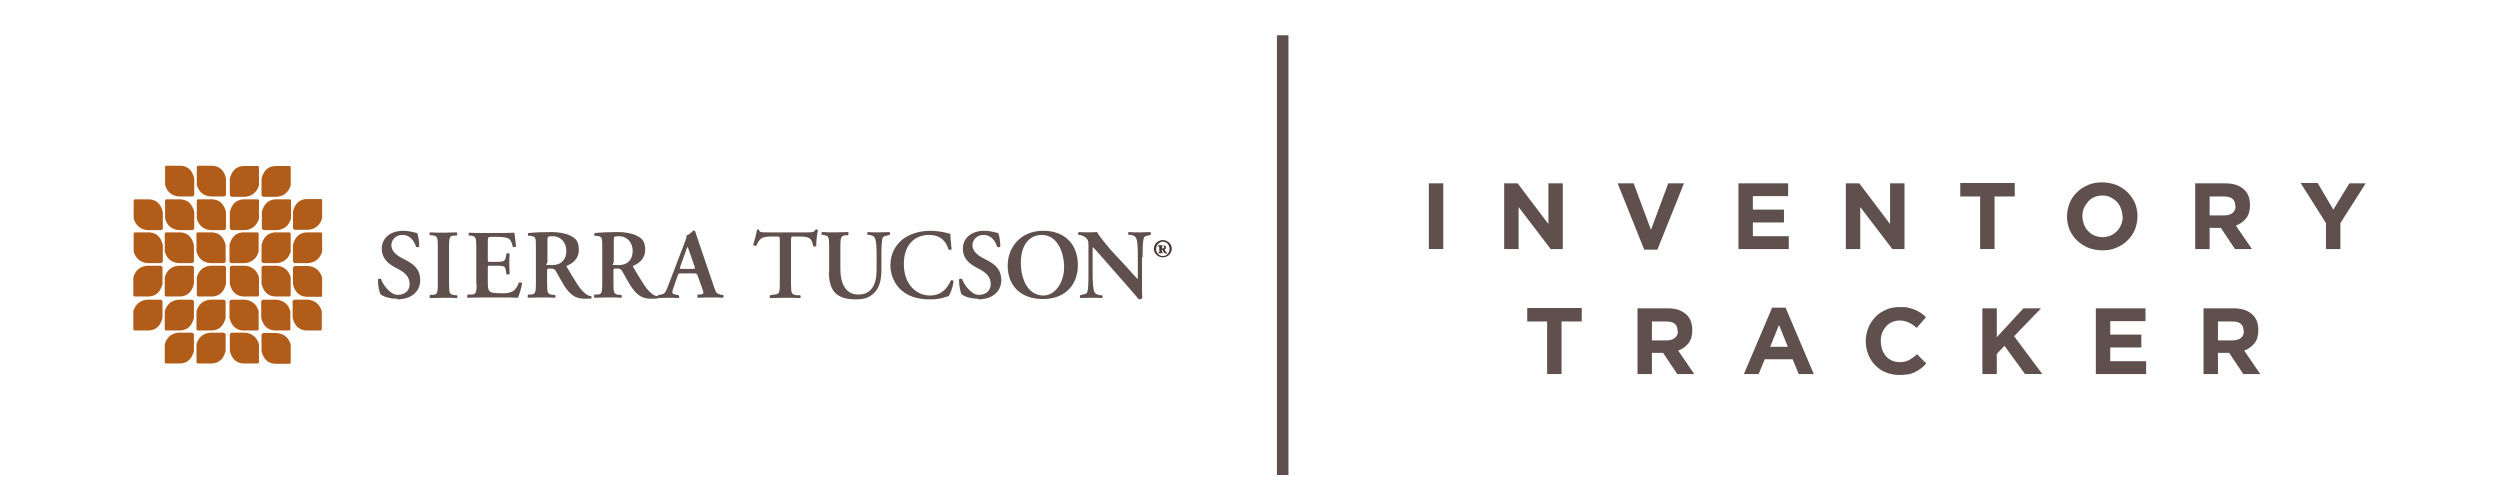 <?xml version="1.0" encoding="UTF-8"?>
<svg id="a" xmlns="http://www.w3.org/2000/svg" version="1.1" viewBox="0 0 780 155.5">
  <!-- Generator: Adobe Illustrator 29.0.1, SVG Export Plug-In . SVG Version: 2.1.0 Build 192)  -->
  <defs>
    <style>
      .st0 {
        fill: #60504d;
      }

      .st1 {
        fill: #b25c1a;
      }

      .st2 {
        fill: #463738;
      }
    </style>
  </defs>
  <g>
    <rect class="st0" x="399" y="11.5" width="2.6" height="136.2"/>
    <path class="st0" d="M401,12v135.2h-1.6V12h1.6M402,11h-3.6v137.2h3.6V11h0Z"/>
  </g>
  <g>
    <path class="st0" d="M445.8,77.7v-20.5h4.5v20.5h-4.5Z"/>
    <path class="st0" d="M483.8,77.7l-10-13.1v13.1h-4.5v-20.5h4.2l9.6,12.7v-12.7h4.5v20.5h-3.9Z"/>
    <path class="st0" d="M517,77.9h-4l-8.3-20.7h5l5.4,14.5,5.4-14.5h4.9l-8.3,20.7Z"/>
    <path class="st0" d="M542.4,77.7v-20.5h15.5v4h-11v4.2h9.7v4h-9.7v4.3h11.2v4h-15.6,0Z"/>
    <path class="st0" d="M590.4,77.7l-10-13.1v13.1h-4.5v-20.5h4.2l9.6,12.7v-12.7h4.5v20.5h-3.8Z"/>
    <path class="st0" d="M622.3,61.3v16.4h-4.5v-16.4h-6.2v-4.2h17v4.2h-6.3Z"/>
    <path class="st0" d="M666.1,71.6c-.5,1.3-1.3,2.4-2.3,3.4s-2.1,1.7-3.5,2.3-2.8.8-4.4.8-3-.3-4.4-.8c-1.3-.6-2.5-1.3-3.5-2.3-1-.9-1.7-2.1-2.3-3.3-.5-1.3-.8-2.7-.8-4.1h0c0-1.5.3-2.9.8-4.2.5-1.3,1.3-2.4,2.3-3.4,1-1,2.1-1.7,3.5-2.3s2.8-.8,4.4-.8,3,.3,4.4.8c1.3.6,2.5,1.3,3.5,2.3,1,1,1.7,2.1,2.3,3.3.5,1.3.8,2.7.8,4.1h0c0,1.5-.3,2.9-.8,4.2h0ZM662.2,67.5c0-.9-.2-1.7-.5-2.5-.3-.8-.7-1.5-1.3-2.1s-1.2-1-2-1.4-1.6-.5-2.5-.5-1.8.2-2.5.5-1.4.8-1.9,1.4-1,1.3-1.3,2-.5,1.6-.5,2.5h0c0,.9.2,1.8.5,2.6.3.8.7,1.5,1.3,2.1s1.2,1.1,2,1.4c.8.3,1.6.5,2.5.5s1.7-.2,2.5-.5c.8-.3,1.4-.8,2-1.4s1-1.3,1.3-2c.3-.8.5-1.6.5-2.5h0Z"/>
    <path class="st0" d="M697.3,77.7l-4.4-6.6h-3.5v6.6h-4.5v-20.5h9.4c2.5,0,4.3.6,5.7,1.8,1.4,1.2,2,2.9,2,5h0c0,1.7-.4,3.1-1.2,4.1s-1.9,1.8-3.2,2.3l5,7.3h-5.3,0ZM697.4,64.2c0-1-.3-1.7-.9-2.2s-1.5-.7-2.6-.7h-4.5v5.9h4.6c1.1,0,2-.3,2.6-.8.6-.5.9-1.2.9-2.1h0c0,0,0,0,0,0Z"/>
    <path class="st0" d="M730.2,69.5v8.2h-4.5v-8.1l-7.9-12.5h5.3l4.9,8.3,5-8.2h5.1l-7.9,12.4h0Z"/>
    <path class="st0" d="M487.2,100.3v16.4h-4.5v-16.4h-6.2v-4.2h17v4.2h-6.3Z"/>
    <path class="st0" d="M523.3,116.7l-4.4-6.6h-3.5v6.6h-4.5v-20.5h9.4c2.5,0,4.3.6,5.7,1.8,1.4,1.2,2,2.9,2,5h0c0,1.7-.4,3.1-1.2,4.1s-1.9,1.8-3.2,2.3l5,7.3h-5.3ZM523.4,103.2c0-1-.3-1.7-.9-2.2s-1.5-.7-2.6-.7h-4.5v5.9h4.6c1.1,0,2-.3,2.6-.8.6-.5.9-1.2.9-2.1h0c0,0,0,0,0,0Z"/>
    <path class="st0" d="M561.2,116.7l-1.9-4.6h-8.7l-1.9,4.6h-4.6l8.8-20.7h4.2l8.8,20.7s-4.7,0-4.7,0ZM555,101.5l-2.7,6.7h5.5l-2.7-6.7h0Z"/>
    <path class="st0" d="M599.4,114.9c-.6.4-1.2.8-1.9,1.2-.7.3-1.4.6-2.2.7s-1.7.2-2.7.2c-1.5,0-2.9-.3-4.2-.8s-2.4-1.3-3.3-2.2-1.7-2.1-2.2-3.4-.8-2.7-.8-4.1h0c0-1.5.3-2.9.8-4.2.5-1.3,1.3-2.4,2.2-3.4.9-1,2.1-1.7,3.4-2.3,1.3-.6,2.8-.8,4.3-.8s1.8,0,2.6.2c.8.2,1.5.4,2.2.7.7.3,1.2.6,1.8,1s1.1.8,1.5,1.3l-2.9,3.3c-.8-.7-1.6-1.3-2.5-1.7s-1.8-.6-2.8-.6-1.7.2-2.4.5c-.7.3-1.4.8-1.9,1.4-.5.6-.9,1.3-1.2,2-.3.8-.4,1.6-.4,2.5h0c0,.9.2,1.8.4,2.6.3.8.7,1.5,1.2,2.1.5.6,1.2,1.1,1.9,1.4s1.5.5,2.4.5,2.2-.2,3-.7,1.6-1,2.4-1.8l2.9,2.9c-.5.6-1.1,1.1-1.6,1.5h0Z"/>
    <path class="st0" d="M631.8,116.7l-6.4-8.8-2.4,2.5v6.3h-4.5v-20.5h4.5v9l8.3-9h5.5l-8.4,8.7,8.8,11.8h-5.4Z"/>
    <path class="st0" d="M653.9,116.7v-20.5h15.5v4h-11v4.2h9.7v4h-9.7v4.3h11.2v4h-15.6,0Z"/>
    <path class="st0" d="M699.9,116.7l-4.4-6.6h-3.5v6.6h-4.5v-20.5h9.4c2.5,0,4.3.6,5.7,1.8,1.4,1.2,2,2.9,2,5h0c0,1.7-.4,3.1-1.2,4.1s-1.9,1.8-3.2,2.3l5,7.3h-5.3,0ZM700,103.2c0-1-.3-1.7-.9-2.2s-1.5-.7-2.6-.7h-4.5v5.9h4.6c1.1,0,2-.3,2.6-.8.6-.5.9-1.2.9-2.1h0c0,0,0,0,0,0Z"/>
  </g>
  <g>
    <g>
      <path class="st0" d="M356.5,80.3c0-2.4,0-5.1.4-6.1.2-.5.7-.6,1.3-.7l.7-.2c.3-.2.2-.7,0-.9-1.1,0-1.9.1-3.2.1s-2.3,0-3.5-.1c-.3.1-.3.7,0,.9h.7c.8.2,1.3.4,1.5.9.6.9.6,3.8.6,6.1v6c0,.5,0,.7-.1.7-.3-.2-3.2-3.5-4.5-4.9l-3.1-3.3c-1.1-1.2-4.4-5.1-5-6.4-.7,0-1.5.1-2.1.1s-2.5,0-3.6-.1c-.3.1-.3.7-.1.9h.5c.4.2,1.3.4,1.6.7,1.1.9,1,1.4,1,3.8v7.3c0,2.4,0,5.1-.4,6.1-.2.5-.8.6-1.4.7l-.7.2c-.3.2-.2.7,0,.9,1.1,0,1.9-.1,3.2-.1s2.4,0,3.5.1c.3-.1.3-.7,0-.9h-.7c-.8-.2-1.3-.4-1.6-.9-.5-.9-.6-3.8-.6-6.1v-6c0-1.6,0-2,.1-2,.5.5,1.5,1.6,3.5,3.9l7.2,8.2c2.2,2.5,3.1,3.6,3.6,4.2.4,0,.8-.1,1.1-.4-.1-.7-.1-4.5-.1-5.4v-7.4h0ZM325,73.3c4.9,0,7,5.4,7,10.1s-2.8,8.8-6.4,8.8c-5.3,0-7.1-5.8-7.1-10.1,0-6.6,3.4-8.8,6.5-8.8M325.4,72c-6.5,0-11,4.7-11,10.9s4,10.4,11,10.4,10.9-4.5,10.9-10.6-3.7-10.7-10.8-10.7M305.2,93.4c4.5,0,7.2-2.5,7.2-6s-2.2-5-4.2-6.1l-1.9-1c-2-1.1-2.9-2.5-2.9-3.8s1-3.2,3.5-3.2,3.7,2.1,4.2,3.7c.3.2.8.2,1-.1,0-1.5-.3-3.5-.7-4.2-1.5-.3-2.6-.7-4.2-.7-4.5,0-6.8,2.6-6.8,5.6s2,4.7,4.3,5.9l1.3.7c2.3,1.3,3.1,2.7,3.1,4.5s-1.3,3.3-3.7,3.3-4.7-3.3-5.2-4.9c-.3-.2-.8-.2-1,.1,0,1.9.4,4,.9,4.7.6.4,2.2,1.3,5.1,1.3M296.4,72.9c-.3,0-.5-.1-.9-.2-1.5-.4-3.6-.7-5.3-.7-3.1,0-6.2.9-8.5,2.6-2.3,1.8-3.9,4.6-3.9,8.2s1.9,6.9,4.4,8.5c2.2,1.5,4.8,2.1,7.9,2.1s4.1-.5,4.8-.7c.3-.1.7-.2,1.1-.3.4-.6,1.3-2.6,1.5-4.7-.2-.3-.7-.4-.9-.1-.9,2-2.6,4.6-6.5,4.6s-8.1-3.2-8.1-9.8,3.9-9.1,7.9-9.1,5.5,2.6,6,4.5c.2.2.8.2,1,0-.3-2.3-.4-4.1-.4-4.8M258.6,84.8c0,3.1.7,5.3,2,6.6,1.4,1.4,3.5,2,6.4,2s4.4-.6,6-2.3c1.6-1.7,2-4.3,2-7.1v-3.7c0-2.4,0-5.1.4-6.1.2-.5.8-.6,1.4-.7l.7-.2c.3-.2.2-.7,0-.9-1.1,0-2,.1-3.3.1s-2.4,0-3.4-.1c-.3.1-.3.7,0,.9h.6c.8.2,1.3.4,1.5.9.6.9.6,3.8.6,6.1v3.9c0,4.7-1.7,7.7-5.7,7.7s-5.6-3.6-5.6-7.8v-7.1c0-3.3.3-3.4,1.7-3.6h.7c.2-.3.2-.8,0-1-1.4,0-2.7.1-4.1.1s-2.7,0-4-.1c-.3.1-.3.7,0,.9h.5c1.5.4,1.7.4,1.7,3.7v7.8h0ZM243.3,88.4c0,3.3-.3,3.3-1.7,3.5l-1.3.2c-.2.2-.2.8,0,.9,2,0,3.4-.1,4.8-.1s2.7,0,4.5.1c.3-.1.3-.7,0-.9h-1.1c-1.5-.3-1.7-.4-1.7-3.6v-13.3c0-1.3,0-1.4.8-1.4h1.8c3.3,0,3.9.6,4.3,3,.3.2.8.2,1-.1-.1-1,.2-3.6.5-4.9,0-.1-.2-.2-.4-.2s-.3,0-.4.1c-.4.7-.8.8-2.3.8h-12.6c-2.1,0-2.5,0-2.7-.8,0-.1-.2-.1-.3-.1s-.3,0-.3.1c-.2,1.1-.7,3-1.2,4.7.1.3.8.4,1,.2,1.1-2.5,2-2.8,4.8-2.8h1.7c.8,0,.8,0,.8,1.4v13.3h0ZM212.8,83.9c-.7,0-.8,0-.5-.9l1.3-3.6c.5-1.5.8-2.2.9-2.4h0c.2.2.3.8.9,2.4l1.3,3.7c.3.7.1.8-.7.8h-3.2ZM216.4,85.3c.9,0,1,0,1.3.8l1.5,4.2c.5,1.3.3,1.5-.8,1.6h-.7c-.2.3-.2.8.1,1,1.1,0,2.4-.1,3.8-.1s2.7,0,4,.1c.2-.2.2-.7,0-.9h-.5c-1.6-.4-1.7-.6-2.4-2.7l-4.4-12.9c-.5-1.4-.9-2.8-1.4-4.2-.1-.2-.3-.3-.5-.3s-1.1,1.3-2.2,1.5c.1.5-.2,1.3-.6,2.3l-4.2,11c-.7,1.7-1.1,3-1.5,3.8-.5,1-.8,1.3-1.7,1.4l-.9.2c-.2.3-.2.7,0,.9,1.1,0,2-.1,3.1-.1,1.3,0,2.3,0,3.3.1.3-.1.3-.7,0-.9l-.9-.2c-1.1-.2-1.3-.3-.7-2.1l1.3-3.7c.3-.8.3-.8,1.1-.8h4.1,0ZM191.5,75.2c0-1.4,0-1.5,1.6-1.5,2.7,0,4.3,2.1,4.3,4.6s-1.4,4.4-4.4,4.4-1.5,0-1.5-1.1c0,0,0-6.4,0-6.4ZM187.9,88.4c0,3.3-.3,3.4-1.7,3.5h-.7c-.3.3-.2.9,0,1,1.4,0,2.8-.1,4.2-.1s2.7,0,4.1.1c.3-.1.3-.7,0-.9h-.7c-1.5-.3-1.7-.4-1.7-3.6v-3.9c0-.7,0-.7,1-.7s1.4.1,1.9,1.1c.7,1.2,1.6,2.9,2.4,4.2,1.9,2.9,3.5,4.1,6.5,4.1s1.7-.1,2-.2c.1-.2.1-.5,0-.6-.4,0-1.3-.2-2.1-1-1.5-1.2-3-3.8-5.5-8-.1-.2-.2-.4,0-.5,1.5-.6,3.7-2,3.7-4.9s-1.1-3.7-2.7-4.5c-1.4-.7-3.5-1.1-5.9-1.1s-5.1.1-7.1.3c-.3.2-.3.7,0,.9h.8c1.5.3,1.5.6,1.5,3.6v11.3h0ZM170.8,75.2c0-1.4,0-1.5,1.6-1.5,2.7,0,4.3,2.1,4.3,4.6s-1.4,4.4-4.4,4.4-1.5,0-1.5-1.1c0,0,0-6.4,0-6.4ZM167.2,88.4c0,3.3-.3,3.4-1.7,3.5h-.7c-.3.3-.2.9,0,1,1.4,0,2.8-.1,4.2-.1s2.7,0,4.1.1c.3-.1.3-.7,0-.9h-.7c-1.5-.3-1.7-.4-1.7-3.6v-3.9c0-.7,0-.7,1-.7s1.4.1,1.9,1.1c.7,1.2,1.6,2.9,2.4,4.2,1.9,2.9,3.5,4.1,6.5,4.1s1.7-.1,2-.2c.1-.2.1-.5,0-.6-.4,0-1.3-.2-2.1-1-1.5-1.2-3-3.8-5.5-8-.1-.2-.2-.4,0-.5,1.5-.6,3.7-2,3.7-4.9s-1.1-3.7-2.7-4.5c-1.4-.7-3.5-1.1-5.9-1.1s-5.1.1-7.1.3c-.3.2-.3.7,0,.9h.8c1.5.3,1.5.6,1.5,3.6v11.3h0ZM148.7,88.4c0,3.3-.3,3.4-1.7,3.5h-1.1c-.2.3-.2.9,0,1,1.4,0,3.3-.1,4.6-.1h3.5c3.6,0,6.3,0,7.6.1.4-.8,1.1-3.2,1.3-4.5-.2-.3-.7-.4-1-.2-1.1,2.5-1.8,3.4-5.7,3.3-2.6,0-3.1-.3-3.5-.7-.5-.5-.5-1.6-.5-3.2v-3.9c0-.8,0-.8.7-.8h1.5c2.7,0,3.2,0,3.4,1.4l.2,1.2c.3.2.8.2,1,0,0-1-.1-2.1-.1-3.2s0-2.3.1-3.1c-.2-.3-.7-.3-1,0l-.2,1.1c-.3,1.3-.7,1.4-3.4,1.4h-1.5c-.7,0-.7,0-.7-.8v-5.2c0-1.8,0-1.8,1.3-1.8h2.1c.8,0,1.8.1,2.5.3,1,.3,1.5,1,1.9,2.8.3.2.9.1,1-.1-.2-1.3-.4-3.8-.5-4.3-.4,0-2.2.1-4.2.1h-5.9c-1.4,0-2.8,0-4-.1-.3.1-.3.7,0,.9h.5c1.5.3,1.7.4,1.7,3.6v11.5h0ZM140.1,77c0-3.3.3-3.4,1.7-3.5h.7c.2-.3.2-.9,0-1-1.4,0-2.7.1-4.1.1s-2.8,0-4.2-.1c-.3.1-.3.7,0,.9h.7c1.5.3,1.7.4,1.7,3.6v11.5c0,3.3-.3,3.4-1.7,3.5h-.7c-.2.3-.2.9,0,1,1.4,0,2.8-.1,4.2-.1s2.7,0,4.1.1c.3-.1.3-.7,0-.9h-.7c-1.5-.3-1.7-.4-1.7-3.6v-11.5ZM123.9,93.4c4.5,0,7.2-2.5,7.2-6s-2.2-5-4.2-6.1l-1.9-1c-2-1.1-2.9-2.5-2.9-3.8s1-3.2,3.5-3.2,3.7,2.1,4.2,3.7c.3.2.8.2,1-.1,0-1.5-.3-3.5-.7-4.2-1.5-.3-2.6-.7-4.2-.7-4.5,0-6.8,2.6-6.8,5.6s2,4.7,4.3,5.9l1.3.7c2.3,1.3,3.1,2.7,3.1,4.5s-1.3,3.3-3.7,3.3-4.7-3.3-5.2-4.9c-.3-.2-.8-.2-1,.1,0,1.9.4,4,.9,4.7.6.4,2.2,1.3,5.1,1.3"/>
      <path class="st2" d="M362.8,75.4c1.2,0,2.1,1,2.1,2.3s-1,2.2-2.1,2.2-2.1-1-2.1-2.2,1-2.3,2.1-2.3M362.8,74.9c-1.5,0-2.8,1.2-2.8,2.7s1.3,2.7,2.8,2.7,2.8-1.2,2.8-2.7-1.3-2.7-2.8-2.7M362.5,76.8c0-.1,0-.2.3-.2s.4.2.4.5,0,.4-.4.4-.2,0-.2-.2v-.7ZM361.8,78.2c0,.4,0,.4-.3.5h-.1s0,.2,0,.3c.2,0,.4,0,.7,0s.5,0,.7,0c0,0,0-.2,0-.2h0c-.3,0-.3-.2-.3-.5v-.3s0-.1,0-.1.2,0,.2.1c.1.2.2.4.3.6.2.3.5.5.9.5s.2,0,.3,0c0,0,0-.2,0-.2,0,0-.1,0-.2-.1-.2-.1-.4-.4-.6-.8,0-.1,0-.2,0-.2.2,0,.4-.3.4-.6,0-.6-.7-.7-1.2-.7s-.8,0-1.3,0c0,0,0,.2,0,.3h.1c.2,0,.3.2.3.4v1.2h0Z"/>
    </g>
    <path class="st1" d="M51.9,113.4h4.5c2.3-.2,3.5-1.6,4.1-3.9v-5.1c0-.3-.3-.5-.6-.6h-4.2c-2.3.2-3.7,1.5-4.3,3.6v5.6c0,.3.2.4.5.4M61.8,113.4h4.5c2.3-.2,3.5-1.6,4.1-3.9v-5.1c0-.3-.3-.5-.6-.6h-4.2c-2.3.2-3.7,1.5-4.3,3.6v5.6c0,.3.2.4.5.4M80.3,113.4h-4.5c-2.3-.2-3.5-1.6-4.1-3.9v-5.1c0-.3.3-.5.6-.6h4.2c2.2.2,3.7,1.5,4.3,3.6v5.6c0,.3-.2.4-.5.4M90.2,113.5h-4.5c-2.3-.2-3.5-1.6-4.1-3.9v-5.1c0-.3.3-.5.6-.6h4.2c2.2.2,3.7,1.5,4.3,3.6v5.6c0,.3-.2.4-.5.4M99.9,103.1h-4.5c-2.3-.2-3.5-1.6-4.1-3.9v-5.1c0-.3.3-.5.6-.6h4.2c2.2.2,3.7,1.5,4.3,3.6v5.6c0,.3-.2.4-.5.4M90.1,103.1h-4.5c-2.3-.2-3.5-1.6-4.1-3.9v-5.1c0-.3.3-.5.6-.6h4.2c2.2.2,3.7,1.5,4.3,3.6v5.6c0,.3-.2.4-.5.4M80.2,103.1h-4.5c-2.3-.2-3.5-1.6-4.1-3.9v-5.1c0-.3.3-.5.6-.6h4.2c2.2.2,3.7,1.5,4.3,3.6v5.6c0,.3-.2.4-.5.4M61.8,103.1h4.5c2.3-.2,3.5-1.6,4.1-3.9v-5.1c0-.3-.3-.5-.6-.6h-4.2c-2.3.2-3.7,1.5-4.3,3.6v5.6c0,.3.2.4.5.4M51.9,103.1h4.5c2.3-.2,3.5-1.6,4.1-3.9v-5.1c0-.3-.3-.5-.6-.6h-4.2c-2.3.2-3.7,1.5-4.3,3.6v5.6c0,.3.2.4.5.4M42.1,103.1h4.5c2.3-.2,3.5-1.6,4.1-3.9v-5.1c0-.3-.3-.5-.6-.6h-4.2c-2.2.2-3.7,1.5-4.3,3.6v5.6c0,.3.2.4.5.4M42.1,92.5h4.5c2.3-.2,3.5-1.6,4.1-3.9v-5.1c0-.3-.3-.5-.6-.6h-4.2c-2.2.2-3.7,1.5-4.3,3.6v5.6c0,.3.2.4.5.4M51.9,92.5h4.5c2.3-.2,3.5-1.6,4.1-3.9v-5.1c0-.3-.3-.5-.6-.6h-4.2c-2.3.2-3.7,1.5-4.3,3.6v5.6c0,.3.2.4.5.4M61.9,92.5h4.5c2.3-.2,3.5-1.6,4.1-3.9v-5.1c0-.3-.3-.5-.6-.6h-4.2c-2.3.2-3.7,1.5-4.3,3.6v5.6c0,.3.2.4.5.4M80.3,92.5h-4.5c-2.3-.2-3.5-1.6-4.1-3.9v-5.1c0-.3.3-.5.6-.6h4.2c2.2.2,3.7,1.5,4.3,3.6v5.6c0,.3-.2.4-.5.4M90.2,92.5h-4.5c-2.3-.2-3.5-1.6-4.1-3.9v-5.1c0-.3.3-.5.6-.6h4.2c2.2.2,3.7,1.5,4.3,3.6v5.6c0,.3-.2.4-.5.4M100,92.6h-4.5c-2.3-.2-3.5-1.6-4.1-3.9v-5.1c0-.3.3-.5.6-.6h4.2c2.2.2,3.7,1.5,4.3,3.6v5.6c0,.3-.2.4-.5.4M100,72.5h-4.5c-2.3.2-3.5,1.6-4.1,3.9v5.1c0,.3.3.5.6.6h4.2c2.2-.2,3.7-1.5,4.3-3.6v-5.6c0-.3-.2-.4-.5-.4M90.2,72.5h-4.5c-2.3.2-3.5,1.6-4.1,3.9v5.1c0,.3.3.5.6.6h4.2c2.2-.2,3.7-1.5,4.3-3.6v-5.6c0-.3-.2-.4-.5-.4M80.2,72.5h-4.5c-2.3.2-3.5,1.6-4.1,3.9v5.1c0,.3.3.5.6.6h4.2c2.2-.2,3.7-1.5,4.3-3.6v-5.6c0-.3-.2-.4-.5-.4M61.8,72.5h4.5c2.3.2,3.5,1.6,4.1,3.9v5.1c0,.3-.3.5-.6.6h-4.2c-2.3-.2-3.7-1.5-4.3-3.6v-5.6c0-.3.2-.4.5-.4M51.9,72.5h4.5c2.3.2,3.5,1.6,4.1,3.9v5.1c0,.3-.3.5-.6.6h-4.2c-2.3-.2-3.7-1.5-4.3-3.6v-5.6c0-.3.2-.4.5-.4M42.2,72.5h4.5c2.3.2,3.5,1.6,4.1,3.9v5.1c0,.3-.3.5-.6.6h-4.2c-2.2-.2-3.7-1.5-4.3-3.6v-5.6c0-.3.2-.4.5-.4M42.2,62.2h4.5c2.3.2,3.5,1.6,4.1,3.9v5.1c0,.3-.2.5-.6.6h-4.2c-2.2-.2-3.7-1.5-4.3-3.6v-5.6c0-.3.2-.4.5-.4M52,62.2h4.5c2.3.2,3.5,1.6,4.1,3.9v5.1c0,.3-.3.5-.6.6h-4.2c-2.3-.2-3.7-1.5-4.3-3.6v-5.6c0-.3.2-.4.5-.4M61.9,62.2h4.5c2.3.2,3.5,1.6,4.1,3.9v5.1c0,.3-.3.5-.6.6h-4.2c-2.3-.2-3.7-1.5-4.3-3.6v-5.6c0-.3.2-.4.5-.4M80.3,62.2h-4.5c-2.3.2-3.5,1.6-4.1,3.9v5.1c0,.3.3.5.6.6h4.2c2.2-.2,3.7-1.5,4.3-3.6v-5.6c0-.3-.2-.4-.5-.4M90.3,62.2h-4.5c-2.3.2-3.5,1.6-4.1,3.9v5.1c0,.3.3.5.6.6h4.2c2.2-.2,3.7-1.5,4.3-3.6v-5.6c0-.3-.2-.4-.5-.4M100,62.1h-4.5c-2.3.2-3.5,1.6-4.1,3.9v5.1c0,.3.3.5.6.6h4.2c2.2-.2,3.7-1.5,4.3-3.6v-5.6c0-.3-.2-.4-.5-.4M90.2,51.8h-4.5c-2.3.2-3.5,1.6-4.1,3.9v5.1c0,.3.3.5.6.6h4.2c2.2-.2,3.7-1.5,4.3-3.6v-5.6c0-.3-.2-.4-.5-.4M80.3,51.8h-4.5c-2.3.2-3.5,1.6-4.1,3.9v5.1c0,.3.3.5.6.6h4.2c2.2-.2,3.7-1.5,4.3-3.6v-5.6c0-.3-.2-.4-.5-.4M61.9,51.7h4.5c2.3.2,3.5,1.6,4.1,3.9v5.1c0,.3-.3.5-.6.6h-4.2c-2.3-.2-3.7-1.5-4.3-3.6v-5.6c0-.3.2-.4.5-.4M52,51.7h4.5c2.3.2,3.5,1.6,4.1,3.9v5.1c0,.3-.3.5-.6.6h-4.2c-2.3-.2-3.7-1.5-4.3-3.6v-5.6c0-.3.2-.4.5-.4"/>
  </g>
</svg>